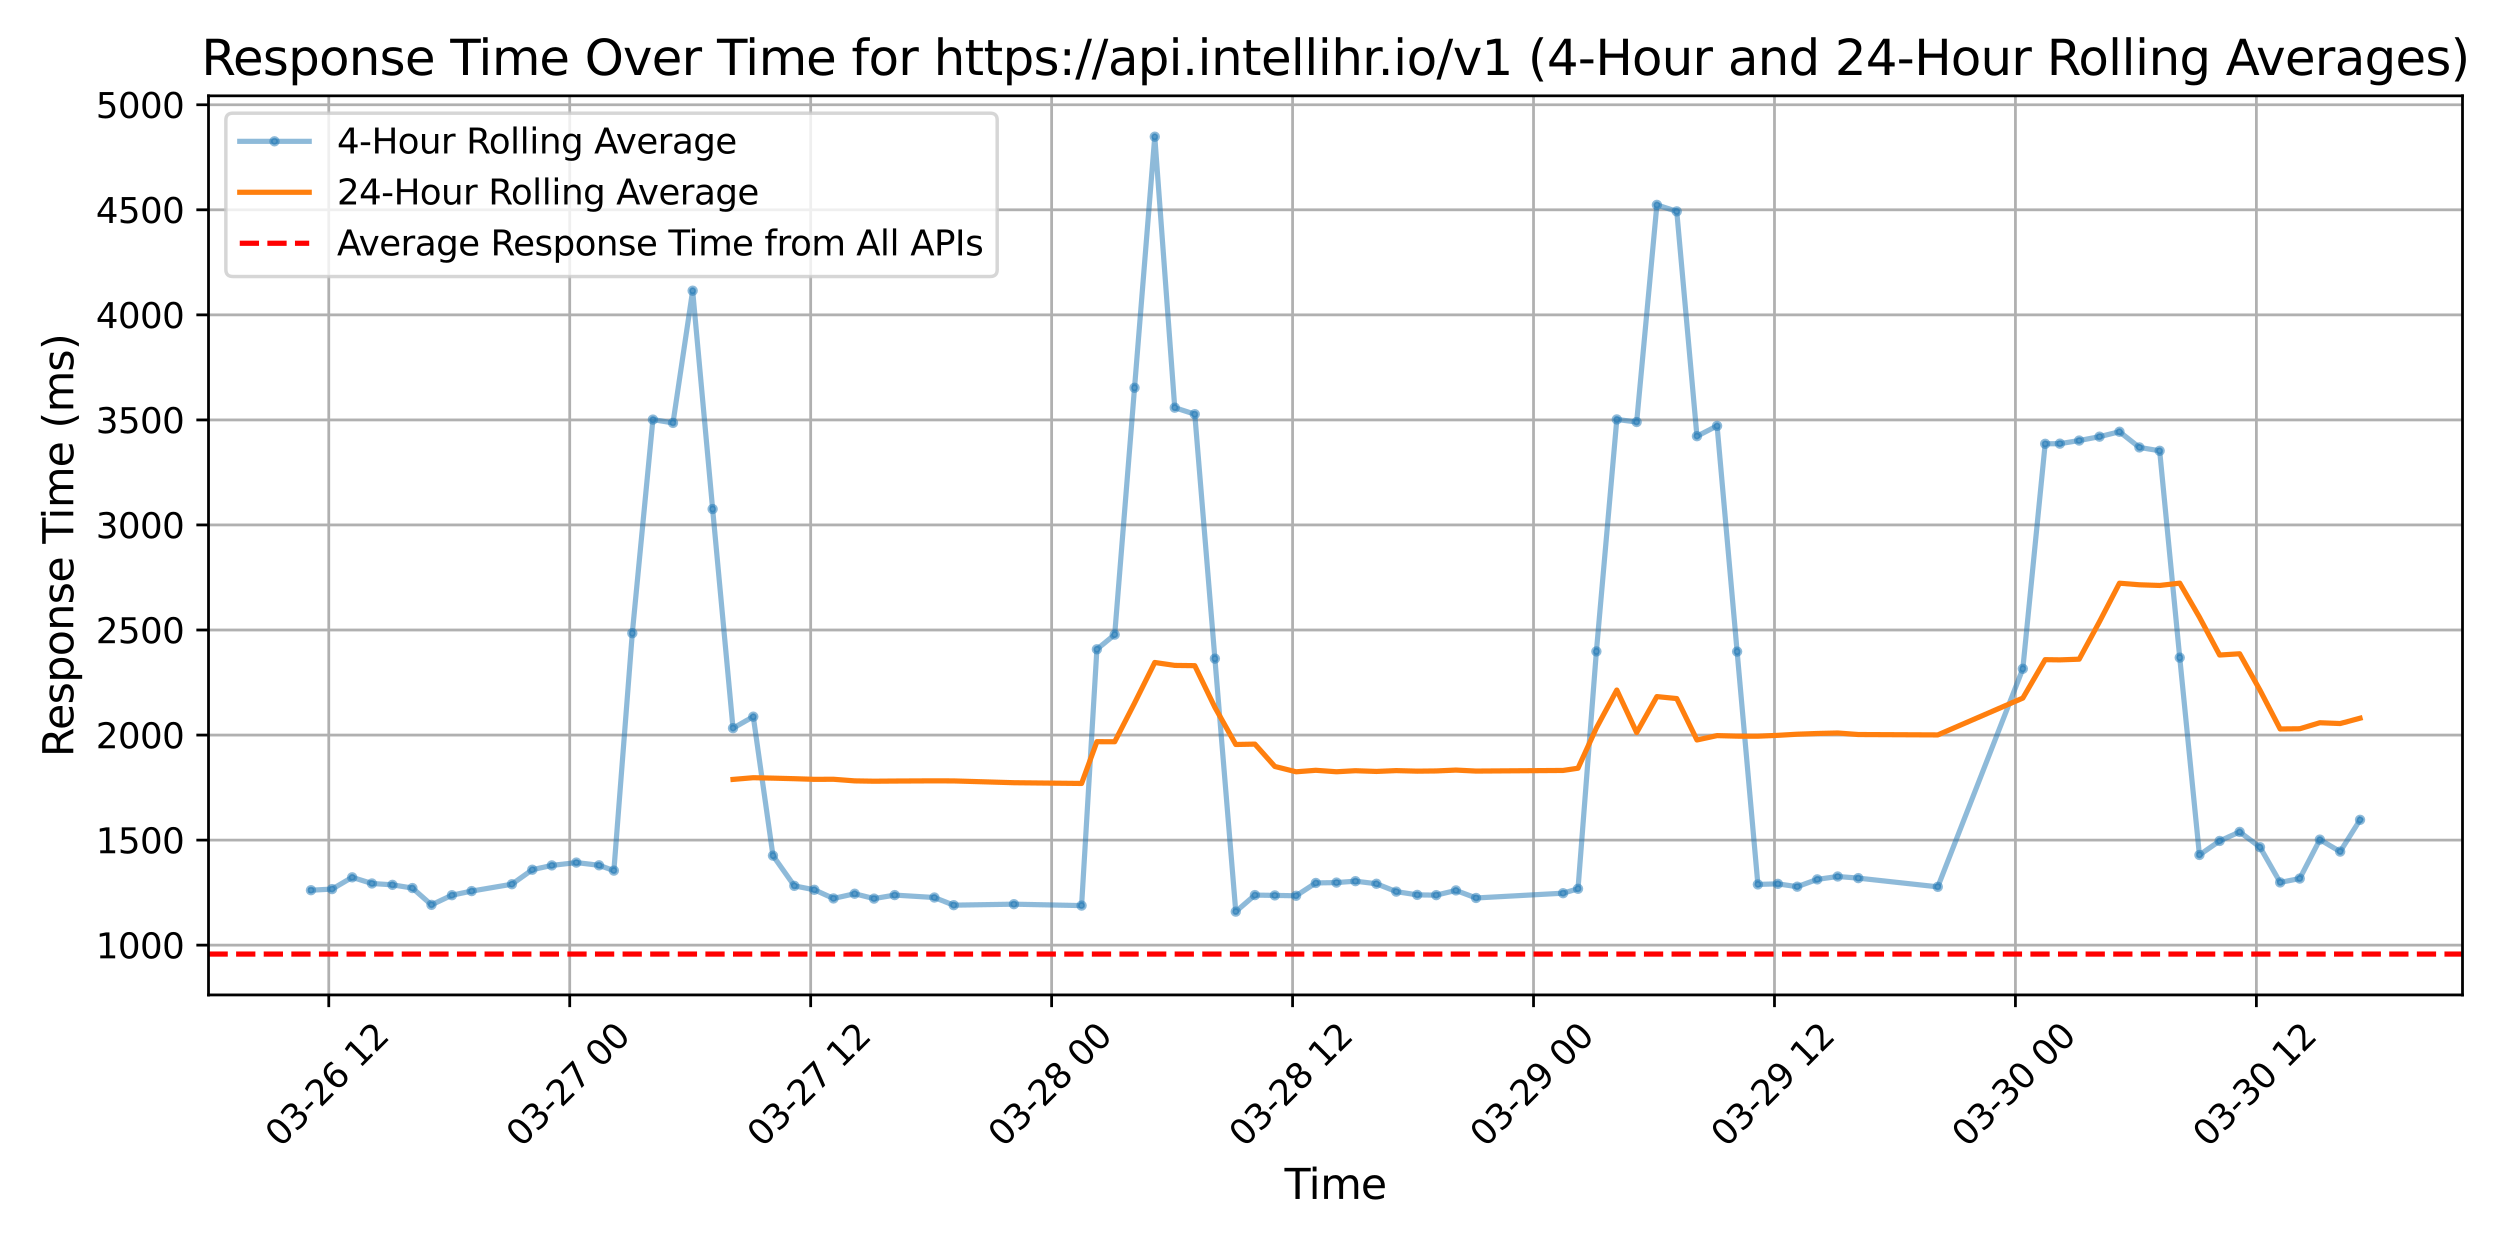 <?xml version="1.0" encoding="utf-8" standalone="no"?>
<!DOCTYPE svg PUBLIC "-//W3C//DTD SVG 1.1//EN"
  "http://www.w3.org/Graphics/SVG/1.1/DTD/svg11.dtd">
<svg xmlns:xlink="http://www.w3.org/1999/xlink" width="720pt" height="360pt" viewBox="0 0 720 360" xmlns="http://www.w3.org/2000/svg" version="1.1">
 <defs>
  <style type="text/css">*{stroke-linejoin: round; stroke-linecap: butt}</style>
 </defs>
 <g id="figure_1">
  <g id="patch_1">
   <path d="M 0 360 
L 720 360 
L 720 0 
L 0 0 
z
" style="fill: #ffffff"/>
  </g>
  <g id="axes_1">
   <g id="patch_2">
    <path d="M 60.05 286.547 
L 709.2 286.547 
L 709.2 27.6 
L 60.05 27.6 
z
" style="fill: #ffffff"/>
   </g>
   <g id="matplotlib.axis_1">
    <g id="xtick_1">
     <g id="line2d_1">
      <path d="M 94.684 286.547 
L 94.684 27.6 
" clip-path="url(#pac3e54ddac)" style="fill: none; stroke: #b0b0b0; stroke-width: 0.8; stroke-linecap: square"/>
     </g>
     <g id="line2d_2">
      <defs>
       <path id="m5c7be2e217" d="M 0 0 
L 0 3.5 
" style="stroke: #000000; stroke-width: 0.8"/>
      </defs>
      <g>
       <use xlink:href="#m5c7be2e217" x="94.684" y="286.547" style="stroke: #000000; stroke-width: 0.8"/>
      </g>
     </g>
     <g id="text_1">
      <!-- 03-26 12 -->
      <g transform="translate(80.739 330.712) rotate(-45) scale(0.1 -0.1)">
       <defs>
        <path id="DejaVuSans-30" d="M 2034 4250 
Q 1547 4250 1301 3770 
Q 1056 3291 1056 2328 
Q 1056 1369 1301 889 
Q 1547 409 2034 409 
Q 2525 409 2770 889 
Q 3016 1369 3016 2328 
Q 3016 3291 2770 3770 
Q 2525 4250 2034 4250 
z
M 2034 4750 
Q 2819 4750 3233 4129 
Q 3647 3509 3647 2328 
Q 3647 1150 3233 529 
Q 2819 -91 2034 -91 
Q 1250 -91 836 529 
Q 422 1150 422 2328 
Q 422 3509 836 4129 
Q 1250 4750 2034 4750 
z
" transform="scale(0.016)"/>
        <path id="DejaVuSans-33" d="M 2597 2516 
Q 3050 2419 3304 2112 
Q 3559 1806 3559 1356 
Q 3559 666 3084 287 
Q 2609 -91 1734 -91 
Q 1441 -91 1130 -33 
Q 819 25 488 141 
L 488 750 
Q 750 597 1062 519 
Q 1375 441 1716 441 
Q 2309 441 2620 675 
Q 2931 909 2931 1356 
Q 2931 1769 2642 2001 
Q 2353 2234 1838 2234 
L 1294 2234 
L 1294 2753 
L 1863 2753 
Q 2328 2753 2575 2939 
Q 2822 3125 2822 3475 
Q 2822 3834 2567 4026 
Q 2313 4219 1838 4219 
Q 1578 4219 1281 4162 
Q 984 4106 628 3988 
L 628 4550 
Q 988 4650 1302 4700 
Q 1616 4750 1894 4750 
Q 2613 4750 3031 4423 
Q 3450 4097 3450 3541 
Q 3450 3153 3228 2886 
Q 3006 2619 2597 2516 
z
" transform="scale(0.016)"/>
        <path id="DejaVuSans-2d" d="M 313 2009 
L 1997 2009 
L 1997 1497 
L 313 1497 
L 313 2009 
z
" transform="scale(0.016)"/>
        <path id="DejaVuSans-32" d="M 1228 531 
L 3431 531 
L 3431 0 
L 469 0 
L 469 531 
Q 828 903 1448 1529 
Q 2069 2156 2228 2338 
Q 2531 2678 2651 2914 
Q 2772 3150 2772 3378 
Q 2772 3750 2511 3984 
Q 2250 4219 1831 4219 
Q 1534 4219 1204 4116 
Q 875 4013 500 3803 
L 500 4441 
Q 881 4594 1212 4672 
Q 1544 4750 1819 4750 
Q 2544 4750 2975 4387 
Q 3406 4025 3406 3419 
Q 3406 3131 3298 2873 
Q 3191 2616 2906 2266 
Q 2828 2175 2409 1742 
Q 1991 1309 1228 531 
z
" transform="scale(0.016)"/>
        <path id="DejaVuSans-36" d="M 2113 2584 
Q 1688 2584 1439 2293 
Q 1191 2003 1191 1497 
Q 1191 994 1439 701 
Q 1688 409 2113 409 
Q 2538 409 2786 701 
Q 3034 994 3034 1497 
Q 3034 2003 2786 2293 
Q 2538 2584 2113 2584 
z
M 3366 4563 
L 3366 3988 
Q 3128 4100 2886 4159 
Q 2644 4219 2406 4219 
Q 1781 4219 1451 3797 
Q 1122 3375 1075 2522 
Q 1259 2794 1537 2939 
Q 1816 3084 2150 3084 
Q 2853 3084 3261 2657 
Q 3669 2231 3669 1497 
Q 3669 778 3244 343 
Q 2819 -91 2113 -91 
Q 1303 -91 875 529 
Q 447 1150 447 2328 
Q 447 3434 972 4092 
Q 1497 4750 2381 4750 
Q 2619 4750 2861 4703 
Q 3103 4656 3366 4563 
z
" transform="scale(0.016)"/>
        <path id="DejaVuSans-20" transform="scale(0.016)"/>
        <path id="DejaVuSans-31" d="M 794 531 
L 1825 531 
L 1825 4091 
L 703 3866 
L 703 4441 
L 1819 4666 
L 2450 4666 
L 2450 531 
L 3481 531 
L 3481 0 
L 794 0 
L 794 531 
z
" transform="scale(0.016)"/>
       </defs>
       <use xlink:href="#DejaVuSans-30"/>
       <use xlink:href="#DejaVuSans-33" x="63.623"/>
       <use xlink:href="#DejaVuSans-2d" x="127.246"/>
       <use xlink:href="#DejaVuSans-32" x="163.33"/>
       <use xlink:href="#DejaVuSans-36" x="226.953"/>
       <use xlink:href="#DejaVuSans-20" x="290.576"/>
       <use xlink:href="#DejaVuSans-31" x="322.363"/>
       <use xlink:href="#DejaVuSans-32" x="385.986"/>
      </g>
     </g>
    </g>
    <g id="xtick_2">
     <g id="line2d_3">
      <path d="M 164.078 286.547 
L 164.078 27.6 
" clip-path="url(#pac3e54ddac)" style="fill: none; stroke: #b0b0b0; stroke-width: 0.8; stroke-linecap: square"/>
     </g>
     <g id="line2d_4">
      <g>
       <use xlink:href="#m5c7be2e217" x="164.078" y="286.547" style="stroke: #000000; stroke-width: 0.8"/>
      </g>
     </g>
     <g id="text_2">
      <!-- 03-27 00 -->
      <g transform="translate(150.133 330.712) rotate(-45) scale(0.1 -0.1)">
       <defs>
        <path id="DejaVuSans-37" d="M 525 4666 
L 3525 4666 
L 3525 4397 
L 1831 0 
L 1172 0 
L 2766 4134 
L 525 4134 
L 525 4666 
z
" transform="scale(0.016)"/>
       </defs>
       <use xlink:href="#DejaVuSans-30"/>
       <use xlink:href="#DejaVuSans-33" x="63.623"/>
       <use xlink:href="#DejaVuSans-2d" x="127.246"/>
       <use xlink:href="#DejaVuSans-32" x="163.33"/>
       <use xlink:href="#DejaVuSans-37" x="226.953"/>
       <use xlink:href="#DejaVuSans-20" x="290.576"/>
       <use xlink:href="#DejaVuSans-30" x="322.363"/>
       <use xlink:href="#DejaVuSans-30" x="385.986"/>
      </g>
     </g>
    </g>
    <g id="xtick_3">
     <g id="line2d_5">
      <path d="M 233.473 286.547 
L 233.473 27.6 
" clip-path="url(#pac3e54ddac)" style="fill: none; stroke: #b0b0b0; stroke-width: 0.8; stroke-linecap: square"/>
     </g>
     <g id="line2d_6">
      <g>
       <use xlink:href="#m5c7be2e217" x="233.473" y="286.547" style="stroke: #000000; stroke-width: 0.8"/>
      </g>
     </g>
     <g id="text_3">
      <!-- 03-27 12 -->
      <g transform="translate(219.528 330.712) rotate(-45) scale(0.1 -0.1)">
       <use xlink:href="#DejaVuSans-30"/>
       <use xlink:href="#DejaVuSans-33" x="63.623"/>
       <use xlink:href="#DejaVuSans-2d" x="127.246"/>
       <use xlink:href="#DejaVuSans-32" x="163.33"/>
       <use xlink:href="#DejaVuSans-37" x="226.953"/>
       <use xlink:href="#DejaVuSans-20" x="290.576"/>
       <use xlink:href="#DejaVuSans-31" x="322.363"/>
       <use xlink:href="#DejaVuSans-32" x="385.986"/>
      </g>
     </g>
    </g>
    <g id="xtick_4">
     <g id="line2d_7">
      <path d="M 302.867 286.547 
L 302.867 27.6 
" clip-path="url(#pac3e54ddac)" style="fill: none; stroke: #b0b0b0; stroke-width: 0.8; stroke-linecap: square"/>
     </g>
     <g id="line2d_8">
      <g>
       <use xlink:href="#m5c7be2e217" x="302.867" y="286.547" style="stroke: #000000; stroke-width: 0.8"/>
      </g>
     </g>
     <g id="text_4">
      <!-- 03-28 00 -->
      <g transform="translate(288.922 330.712) rotate(-45) scale(0.1 -0.1)">
       <defs>
        <path id="DejaVuSans-38" d="M 2034 2216 
Q 1584 2216 1326 1975 
Q 1069 1734 1069 1313 
Q 1069 891 1326 650 
Q 1584 409 2034 409 
Q 2484 409 2743 651 
Q 3003 894 3003 1313 
Q 3003 1734 2745 1975 
Q 2488 2216 2034 2216 
z
M 1403 2484 
Q 997 2584 770 2862 
Q 544 3141 544 3541 
Q 544 4100 942 4425 
Q 1341 4750 2034 4750 
Q 2731 4750 3128 4425 
Q 3525 4100 3525 3541 
Q 3525 3141 3298 2862 
Q 3072 2584 2669 2484 
Q 3125 2378 3379 2068 
Q 3634 1759 3634 1313 
Q 3634 634 3220 271 
Q 2806 -91 2034 -91 
Q 1263 -91 848 271 
Q 434 634 434 1313 
Q 434 1759 690 2068 
Q 947 2378 1403 2484 
z
M 1172 3481 
Q 1172 3119 1398 2916 
Q 1625 2713 2034 2713 
Q 2441 2713 2670 2916 
Q 2900 3119 2900 3481 
Q 2900 3844 2670 4047 
Q 2441 4250 2034 4250 
Q 1625 4250 1398 4047 
Q 1172 3844 1172 3481 
z
" transform="scale(0.016)"/>
       </defs>
       <use xlink:href="#DejaVuSans-30"/>
       <use xlink:href="#DejaVuSans-33" x="63.623"/>
       <use xlink:href="#DejaVuSans-2d" x="127.246"/>
       <use xlink:href="#DejaVuSans-32" x="163.33"/>
       <use xlink:href="#DejaVuSans-38" x="226.953"/>
       <use xlink:href="#DejaVuSans-20" x="290.576"/>
       <use xlink:href="#DejaVuSans-30" x="322.363"/>
       <use xlink:href="#DejaVuSans-30" x="385.986"/>
      </g>
     </g>
    </g>
    <g id="xtick_5">
     <g id="line2d_9">
      <path d="M 372.261 286.547 
L 372.261 27.6 
" clip-path="url(#pac3e54ddac)" style="fill: none; stroke: #b0b0b0; stroke-width: 0.8; stroke-linecap: square"/>
     </g>
     <g id="line2d_10">
      <g>
       <use xlink:href="#m5c7be2e217" x="372.261" y="286.547" style="stroke: #000000; stroke-width: 0.8"/>
      </g>
     </g>
     <g id="text_5">
      <!-- 03-28 12 -->
      <g transform="translate(358.316 330.712) rotate(-45) scale(0.1 -0.1)">
       <use xlink:href="#DejaVuSans-30"/>
       <use xlink:href="#DejaVuSans-33" x="63.623"/>
       <use xlink:href="#DejaVuSans-2d" x="127.246"/>
       <use xlink:href="#DejaVuSans-32" x="163.33"/>
       <use xlink:href="#DejaVuSans-38" x="226.953"/>
       <use xlink:href="#DejaVuSans-20" x="290.576"/>
       <use xlink:href="#DejaVuSans-31" x="322.363"/>
       <use xlink:href="#DejaVuSans-32" x="385.986"/>
      </g>
     </g>
    </g>
    <g id="xtick_6">
     <g id="line2d_11">
      <path d="M 441.656 286.547 
L 441.656 27.6 
" clip-path="url(#pac3e54ddac)" style="fill: none; stroke: #b0b0b0; stroke-width: 0.8; stroke-linecap: square"/>
     </g>
     <g id="line2d_12">
      <g>
       <use xlink:href="#m5c7be2e217" x="441.656" y="286.547" style="stroke: #000000; stroke-width: 0.8"/>
      </g>
     </g>
     <g id="text_6">
      <!-- 03-29 00 -->
      <g transform="translate(427.711 330.712) rotate(-45) scale(0.1 -0.1)">
       <defs>
        <path id="DejaVuSans-39" d="M 703 97 
L 703 672 
Q 941 559 1184 500 
Q 1428 441 1663 441 
Q 2288 441 2617 861 
Q 2947 1281 2994 2138 
Q 2813 1869 2534 1725 
Q 2256 1581 1919 1581 
Q 1219 1581 811 2004 
Q 403 2428 403 3163 
Q 403 3881 828 4315 
Q 1253 4750 1959 4750 
Q 2769 4750 3195 4129 
Q 3622 3509 3622 2328 
Q 3622 1225 3098 567 
Q 2575 -91 1691 -91 
Q 1453 -91 1209 -44 
Q 966 3 703 97 
z
M 1959 2075 
Q 2384 2075 2632 2365 
Q 2881 2656 2881 3163 
Q 2881 3666 2632 3958 
Q 2384 4250 1959 4250 
Q 1534 4250 1286 3958 
Q 1038 3666 1038 3163 
Q 1038 2656 1286 2365 
Q 1534 2075 1959 2075 
z
" transform="scale(0.016)"/>
       </defs>
       <use xlink:href="#DejaVuSans-30"/>
       <use xlink:href="#DejaVuSans-33" x="63.623"/>
       <use xlink:href="#DejaVuSans-2d" x="127.246"/>
       <use xlink:href="#DejaVuSans-32" x="163.33"/>
       <use xlink:href="#DejaVuSans-39" x="226.953"/>
       <use xlink:href="#DejaVuSans-20" x="290.576"/>
       <use xlink:href="#DejaVuSans-30" x="322.363"/>
       <use xlink:href="#DejaVuSans-30" x="385.986"/>
      </g>
     </g>
    </g>
    <g id="xtick_7">
     <g id="line2d_13">
      <path d="M 511.05 286.547 
L 511.05 27.6 
" clip-path="url(#pac3e54ddac)" style="fill: none; stroke: #b0b0b0; stroke-width: 0.8; stroke-linecap: square"/>
     </g>
     <g id="line2d_14">
      <g>
       <use xlink:href="#m5c7be2e217" x="511.05" y="286.547" style="stroke: #000000; stroke-width: 0.8"/>
      </g>
     </g>
     <g id="text_7">
      <!-- 03-29 12 -->
      <g transform="translate(497.105 330.712) rotate(-45) scale(0.1 -0.1)">
       <use xlink:href="#DejaVuSans-30"/>
       <use xlink:href="#DejaVuSans-33" x="63.623"/>
       <use xlink:href="#DejaVuSans-2d" x="127.246"/>
       <use xlink:href="#DejaVuSans-32" x="163.33"/>
       <use xlink:href="#DejaVuSans-39" x="226.953"/>
       <use xlink:href="#DejaVuSans-20" x="290.576"/>
       <use xlink:href="#DejaVuSans-31" x="322.363"/>
       <use xlink:href="#DejaVuSans-32" x="385.986"/>
      </g>
     </g>
    </g>
    <g id="xtick_8">
     <g id="line2d_15">
      <path d="M 580.444 286.547 
L 580.444 27.6 
" clip-path="url(#pac3e54ddac)" style="fill: none; stroke: #b0b0b0; stroke-width: 0.8; stroke-linecap: square"/>
     </g>
     <g id="line2d_16">
      <g>
       <use xlink:href="#m5c7be2e217" x="580.444" y="286.547" style="stroke: #000000; stroke-width: 0.8"/>
      </g>
     </g>
     <g id="text_8">
      <!-- 03-30 00 -->
      <g transform="translate(566.499 330.712) rotate(-45) scale(0.1 -0.1)">
       <use xlink:href="#DejaVuSans-30"/>
       <use xlink:href="#DejaVuSans-33" x="63.623"/>
       <use xlink:href="#DejaVuSans-2d" x="127.246"/>
       <use xlink:href="#DejaVuSans-33" x="163.33"/>
       <use xlink:href="#DejaVuSans-30" x="226.953"/>
       <use xlink:href="#DejaVuSans-20" x="290.576"/>
       <use xlink:href="#DejaVuSans-30" x="322.363"/>
       <use xlink:href="#DejaVuSans-30" x="385.986"/>
      </g>
     </g>
    </g>
    <g id="xtick_9">
     <g id="line2d_17">
      <path d="M 649.839 286.547 
L 649.839 27.6 
" clip-path="url(#pac3e54ddac)" style="fill: none; stroke: #b0b0b0; stroke-width: 0.8; stroke-linecap: square"/>
     </g>
     <g id="line2d_18">
      <g>
       <use xlink:href="#m5c7be2e217" x="649.839" y="286.547" style="stroke: #000000; stroke-width: 0.8"/>
      </g>
     </g>
     <g id="text_9">
      <!-- 03-30 12 -->
      <g transform="translate(635.894 330.712) rotate(-45) scale(0.1 -0.1)">
       <use xlink:href="#DejaVuSans-30"/>
       <use xlink:href="#DejaVuSans-33" x="63.623"/>
       <use xlink:href="#DejaVuSans-2d" x="127.246"/>
       <use xlink:href="#DejaVuSans-33" x="163.33"/>
       <use xlink:href="#DejaVuSans-30" x="226.953"/>
       <use xlink:href="#DejaVuSans-20" x="290.576"/>
       <use xlink:href="#DejaVuSans-31" x="322.363"/>
       <use xlink:href="#DejaVuSans-32" x="385.986"/>
      </g>
     </g>
    </g>
    <g id="text_10">
     <!-- Time -->
     <g transform="translate(369.945 345.301) scale(0.12 -0.12)">
      <defs>
       <path id="DejaVuSans-54" d="M -19 4666 
L 3928 4666 
L 3928 4134 
L 2272 4134 
L 2272 0 
L 1638 0 
L 1638 4134 
L -19 4134 
L -19 4666 
z
" transform="scale(0.016)"/>
       <path id="DejaVuSans-69" d="M 603 3500 
L 1178 3500 
L 1178 0 
L 603 0 
L 603 3500 
z
M 603 4863 
L 1178 4863 
L 1178 4134 
L 603 4134 
L 603 4863 
z
" transform="scale(0.016)"/>
       <path id="DejaVuSans-6d" d="M 3328 2828 
Q 3544 3216 3844 3400 
Q 4144 3584 4550 3584 
Q 5097 3584 5394 3201 
Q 5691 2819 5691 2113 
L 5691 0 
L 5113 0 
L 5113 2094 
Q 5113 2597 4934 2840 
Q 4756 3084 4391 3084 
Q 3944 3084 3684 2787 
Q 3425 2491 3425 1978 
L 3425 0 
L 2847 0 
L 2847 2094 
Q 2847 2600 2669 2842 
Q 2491 3084 2119 3084 
Q 1678 3084 1418 2786 
Q 1159 2488 1159 1978 
L 1159 0 
L 581 0 
L 581 3500 
L 1159 3500 
L 1159 2956 
Q 1356 3278 1631 3431 
Q 1906 3584 2284 3584 
Q 2666 3584 2933 3390 
Q 3200 3197 3328 2828 
z
" transform="scale(0.016)"/>
       <path id="DejaVuSans-65" d="M 3597 1894 
L 3597 1613 
L 953 1613 
Q 991 1019 1311 708 
Q 1631 397 2203 397 
Q 2534 397 2845 478 
Q 3156 559 3463 722 
L 3463 178 
Q 3153 47 2828 -22 
Q 2503 -91 2169 -91 
Q 1331 -91 842 396 
Q 353 884 353 1716 
Q 353 2575 817 3079 
Q 1281 3584 2069 3584 
Q 2775 3584 3186 3129 
Q 3597 2675 3597 1894 
z
M 3022 2063 
Q 3016 2534 2758 2815 
Q 2500 3097 2075 3097 
Q 1594 3097 1305 2825 
Q 1016 2553 972 2059 
L 3022 2063 
z
" transform="scale(0.016)"/>
      </defs>
      <use xlink:href="#DejaVuSans-54"/>
      <use xlink:href="#DejaVuSans-69" x="57.959"/>
      <use xlink:href="#DejaVuSans-6d" x="85.742"/>
      <use xlink:href="#DejaVuSans-65" x="183.154"/>
     </g>
    </g>
   </g>
   <g id="matplotlib.axis_2">
    <g id="ytick_1">
     <g id="line2d_19">
      <path d="M 60.05 272.201 
L 709.2 272.201 
" clip-path="url(#pac3e54ddac)" style="fill: none; stroke: #b0b0b0; stroke-width: 0.8; stroke-linecap: square"/>
     </g>
     <g id="line2d_20">
      <defs>
       <path id="mff888eb02b" d="M 0 0 
L -3.5 0 
" style="stroke: #000000; stroke-width: 0.8"/>
      </defs>
      <g>
       <use xlink:href="#mff888eb02b" x="60.05" y="272.201" style="stroke: #000000; stroke-width: 0.8"/>
      </g>
     </g>
     <g id="text_11">
      <!-- 1000 -->
      <g transform="translate(27.6 276) scale(0.1 -0.1)">
       <use xlink:href="#DejaVuSans-31"/>
       <use xlink:href="#DejaVuSans-30" x="63.623"/>
       <use xlink:href="#DejaVuSans-30" x="127.246"/>
       <use xlink:href="#DejaVuSans-30" x="190.869"/>
      </g>
     </g>
    </g>
    <g id="ytick_2">
     <g id="line2d_21">
      <path d="M 60.05 241.947 
L 709.2 241.947 
" clip-path="url(#pac3e54ddac)" style="fill: none; stroke: #b0b0b0; stroke-width: 0.8; stroke-linecap: square"/>
     </g>
     <g id="line2d_22">
      <g>
       <use xlink:href="#mff888eb02b" x="60.05" y="241.947" style="stroke: #000000; stroke-width: 0.8"/>
      </g>
     </g>
     <g id="text_12">
      <!-- 1500 -->
      <g transform="translate(27.6 245.746) scale(0.1 -0.1)">
       <defs>
        <path id="DejaVuSans-35" d="M 691 4666 
L 3169 4666 
L 3169 4134 
L 1269 4134 
L 1269 2991 
Q 1406 3038 1543 3061 
Q 1681 3084 1819 3084 
Q 2600 3084 3056 2656 
Q 3513 2228 3513 1497 
Q 3513 744 3044 326 
Q 2575 -91 1722 -91 
Q 1428 -91 1123 -41 
Q 819 9 494 109 
L 494 744 
Q 775 591 1075 516 
Q 1375 441 1709 441 
Q 2250 441 2565 725 
Q 2881 1009 2881 1497 
Q 2881 1984 2565 2268 
Q 2250 2553 1709 2553 
Q 1456 2553 1204 2497 
Q 953 2441 691 2322 
L 691 4666 
z
" transform="scale(0.016)"/>
       </defs>
       <use xlink:href="#DejaVuSans-31"/>
       <use xlink:href="#DejaVuSans-35" x="63.623"/>
       <use xlink:href="#DejaVuSans-30" x="127.246"/>
       <use xlink:href="#DejaVuSans-30" x="190.869"/>
      </g>
     </g>
    </g>
    <g id="ytick_3">
     <g id="line2d_23">
      <path d="M 60.05 211.694 
L 709.2 211.694 
" clip-path="url(#pac3e54ddac)" style="fill: none; stroke: #b0b0b0; stroke-width: 0.8; stroke-linecap: square"/>
     </g>
     <g id="line2d_24">
      <g>
       <use xlink:href="#mff888eb02b" x="60.05" y="211.694" style="stroke: #000000; stroke-width: 0.8"/>
      </g>
     </g>
     <g id="text_13">
      <!-- 2000 -->
      <g transform="translate(27.6 215.493) scale(0.1 -0.1)">
       <use xlink:href="#DejaVuSans-32"/>
       <use xlink:href="#DejaVuSans-30" x="63.623"/>
       <use xlink:href="#DejaVuSans-30" x="127.246"/>
       <use xlink:href="#DejaVuSans-30" x="190.869"/>
      </g>
     </g>
    </g>
    <g id="ytick_4">
     <g id="line2d_25">
      <path d="M 60.05 181.44 
L 709.2 181.44 
" clip-path="url(#pac3e54ddac)" style="fill: none; stroke: #b0b0b0; stroke-width: 0.8; stroke-linecap: square"/>
     </g>
     <g id="line2d_26">
      <g>
       <use xlink:href="#mff888eb02b" x="60.05" y="181.44" style="stroke: #000000; stroke-width: 0.8"/>
      </g>
     </g>
     <g id="text_14">
      <!-- 2500 -->
      <g transform="translate(27.6 185.24) scale(0.1 -0.1)">
       <use xlink:href="#DejaVuSans-32"/>
       <use xlink:href="#DejaVuSans-35" x="63.623"/>
       <use xlink:href="#DejaVuSans-30" x="127.246"/>
       <use xlink:href="#DejaVuSans-30" x="190.869"/>
      </g>
     </g>
    </g>
    <g id="ytick_5">
     <g id="line2d_27">
      <path d="M 60.05 151.187 
L 709.2 151.187 
" clip-path="url(#pac3e54ddac)" style="fill: none; stroke: #b0b0b0; stroke-width: 0.8; stroke-linecap: square"/>
     </g>
     <g id="line2d_28">
      <g>
       <use xlink:href="#mff888eb02b" x="60.05" y="151.187" style="stroke: #000000; stroke-width: 0.8"/>
      </g>
     </g>
     <g id="text_15">
      <!-- 3000 -->
      <g transform="translate(27.6 154.986) scale(0.1 -0.1)">
       <use xlink:href="#DejaVuSans-33"/>
       <use xlink:href="#DejaVuSans-30" x="63.623"/>
       <use xlink:href="#DejaVuSans-30" x="127.246"/>
       <use xlink:href="#DejaVuSans-30" x="190.869"/>
      </g>
     </g>
    </g>
    <g id="ytick_6">
     <g id="line2d_29">
      <path d="M 60.05 120.934 
L 709.2 120.934 
" clip-path="url(#pac3e54ddac)" style="fill: none; stroke: #b0b0b0; stroke-width: 0.8; stroke-linecap: square"/>
     </g>
     <g id="line2d_30">
      <g>
       <use xlink:href="#mff888eb02b" x="60.05" y="120.934" style="stroke: #000000; stroke-width: 0.8"/>
      </g>
     </g>
     <g id="text_16">
      <!-- 3500 -->
      <g transform="translate(27.6 124.733) scale(0.1 -0.1)">
       <use xlink:href="#DejaVuSans-33"/>
       <use xlink:href="#DejaVuSans-35" x="63.623"/>
       <use xlink:href="#DejaVuSans-30" x="127.246"/>
       <use xlink:href="#DejaVuSans-30" x="190.869"/>
      </g>
     </g>
    </g>
    <g id="ytick_7">
     <g id="line2d_31">
      <path d="M 60.05 90.68 
L 709.2 90.68 
" clip-path="url(#pac3e54ddac)" style="fill: none; stroke: #b0b0b0; stroke-width: 0.8; stroke-linecap: square"/>
     </g>
     <g id="line2d_32">
      <g>
       <use xlink:href="#mff888eb02b" x="60.05" y="90.68" style="stroke: #000000; stroke-width: 0.8"/>
      </g>
     </g>
     <g id="text_17">
      <!-- 4000 -->
      <g transform="translate(27.6 94.479) scale(0.1 -0.1)">
       <defs>
        <path id="DejaVuSans-34" d="M 2419 4116 
L 825 1625 
L 2419 1625 
L 2419 4116 
z
M 2253 4666 
L 3047 4666 
L 3047 1625 
L 3713 1625 
L 3713 1100 
L 3047 1100 
L 3047 0 
L 2419 0 
L 2419 1100 
L 313 1100 
L 313 1709 
L 2253 4666 
z
" transform="scale(0.016)"/>
       </defs>
       <use xlink:href="#DejaVuSans-34"/>
       <use xlink:href="#DejaVuSans-30" x="63.623"/>
       <use xlink:href="#DejaVuSans-30" x="127.246"/>
       <use xlink:href="#DejaVuSans-30" x="190.869"/>
      </g>
     </g>
    </g>
    <g id="ytick_8">
     <g id="line2d_33">
      <path d="M 60.05 60.427 
L 709.2 60.427 
" clip-path="url(#pac3e54ddac)" style="fill: none; stroke: #b0b0b0; stroke-width: 0.8; stroke-linecap: square"/>
     </g>
     <g id="line2d_34">
      <g>
       <use xlink:href="#mff888eb02b" x="60.05" y="60.427" style="stroke: #000000; stroke-width: 0.8"/>
      </g>
     </g>
     <g id="text_18">
      <!-- 4500 -->
      <g transform="translate(27.6 64.226) scale(0.1 -0.1)">
       <use xlink:href="#DejaVuSans-34"/>
       <use xlink:href="#DejaVuSans-35" x="63.623"/>
       <use xlink:href="#DejaVuSans-30" x="127.246"/>
       <use xlink:href="#DejaVuSans-30" x="190.869"/>
      </g>
     </g>
    </g>
    <g id="ytick_9">
     <g id="line2d_35">
      <path d="M 60.05 30.173 
L 709.2 30.173 
" clip-path="url(#pac3e54ddac)" style="fill: none; stroke: #b0b0b0; stroke-width: 0.8; stroke-linecap: square"/>
     </g>
     <g id="line2d_36">
      <g>
       <use xlink:href="#mff888eb02b" x="60.05" y="30.173" style="stroke: #000000; stroke-width: 0.8"/>
      </g>
     </g>
     <g id="text_19">
      <!-- 5000 -->
      <g transform="translate(27.6 33.973) scale(0.1 -0.1)">
       <use xlink:href="#DejaVuSans-35"/>
       <use xlink:href="#DejaVuSans-30" x="63.623"/>
       <use xlink:href="#DejaVuSans-30" x="127.246"/>
       <use xlink:href="#DejaVuSans-30" x="190.869"/>
      </g>
     </g>
    </g>
    <g id="text_20">
     <!-- Response Time (ms) -->
     <g transform="translate(21.104 218.036) rotate(-90) scale(0.12 -0.12)">
      <defs>
       <path id="DejaVuSans-52" d="M 2841 2188 
Q 3044 2119 3236 1894 
Q 3428 1669 3622 1275 
L 4263 0 
L 3584 0 
L 2988 1197 
Q 2756 1666 2539 1819 
Q 2322 1972 1947 1972 
L 1259 1972 
L 1259 0 
L 628 0 
L 628 4666 
L 2053 4666 
Q 2853 4666 3247 4331 
Q 3641 3997 3641 3322 
Q 3641 2881 3436 2590 
Q 3231 2300 2841 2188 
z
M 1259 4147 
L 1259 2491 
L 2053 2491 
Q 2509 2491 2742 2702 
Q 2975 2913 2975 3322 
Q 2975 3731 2742 3939 
Q 2509 4147 2053 4147 
L 1259 4147 
z
" transform="scale(0.016)"/>
       <path id="DejaVuSans-73" d="M 2834 3397 
L 2834 2853 
Q 2591 2978 2328 3040 
Q 2066 3103 1784 3103 
Q 1356 3103 1142 2972 
Q 928 2841 928 2578 
Q 928 2378 1081 2264 
Q 1234 2150 1697 2047 
L 1894 2003 
Q 2506 1872 2764 1633 
Q 3022 1394 3022 966 
Q 3022 478 2636 193 
Q 2250 -91 1575 -91 
Q 1294 -91 989 -36 
Q 684 19 347 128 
L 347 722 
Q 666 556 975 473 
Q 1284 391 1588 391 
Q 1994 391 2212 530 
Q 2431 669 2431 922 
Q 2431 1156 2273 1281 
Q 2116 1406 1581 1522 
L 1381 1569 
Q 847 1681 609 1914 
Q 372 2147 372 2553 
Q 372 3047 722 3315 
Q 1072 3584 1716 3584 
Q 2034 3584 2315 3537 
Q 2597 3491 2834 3397 
z
" transform="scale(0.016)"/>
       <path id="DejaVuSans-70" d="M 1159 525 
L 1159 -1331 
L 581 -1331 
L 581 3500 
L 1159 3500 
L 1159 2969 
Q 1341 3281 1617 3432 
Q 1894 3584 2278 3584 
Q 2916 3584 3314 3078 
Q 3713 2572 3713 1747 
Q 3713 922 3314 415 
Q 2916 -91 2278 -91 
Q 1894 -91 1617 61 
Q 1341 213 1159 525 
z
M 3116 1747 
Q 3116 2381 2855 2742 
Q 2594 3103 2138 3103 
Q 1681 3103 1420 2742 
Q 1159 2381 1159 1747 
Q 1159 1113 1420 752 
Q 1681 391 2138 391 
Q 2594 391 2855 752 
Q 3116 1113 3116 1747 
z
" transform="scale(0.016)"/>
       <path id="DejaVuSans-6f" d="M 1959 3097 
Q 1497 3097 1228 2736 
Q 959 2375 959 1747 
Q 959 1119 1226 758 
Q 1494 397 1959 397 
Q 2419 397 2687 759 
Q 2956 1122 2956 1747 
Q 2956 2369 2687 2733 
Q 2419 3097 1959 3097 
z
M 1959 3584 
Q 2709 3584 3137 3096 
Q 3566 2609 3566 1747 
Q 3566 888 3137 398 
Q 2709 -91 1959 -91 
Q 1206 -91 779 398 
Q 353 888 353 1747 
Q 353 2609 779 3096 
Q 1206 3584 1959 3584 
z
" transform="scale(0.016)"/>
       <path id="DejaVuSans-6e" d="M 3513 2113 
L 3513 0 
L 2938 0 
L 2938 2094 
Q 2938 2591 2744 2837 
Q 2550 3084 2163 3084 
Q 1697 3084 1428 2787 
Q 1159 2491 1159 1978 
L 1159 0 
L 581 0 
L 581 3500 
L 1159 3500 
L 1159 2956 
Q 1366 3272 1645 3428 
Q 1925 3584 2291 3584 
Q 2894 3584 3203 3211 
Q 3513 2838 3513 2113 
z
" transform="scale(0.016)"/>
       <path id="DejaVuSans-28" d="M 1984 4856 
Q 1566 4138 1362 3434 
Q 1159 2731 1159 2009 
Q 1159 1288 1364 580 
Q 1569 -128 1984 -844 
L 1484 -844 
Q 1016 -109 783 600 
Q 550 1309 550 2009 
Q 550 2706 781 3412 
Q 1013 4119 1484 4856 
L 1984 4856 
z
" transform="scale(0.016)"/>
       <path id="DejaVuSans-29" d="M 513 4856 
L 1013 4856 
Q 1481 4119 1714 3412 
Q 1947 2706 1947 2009 
Q 1947 1309 1714 600 
Q 1481 -109 1013 -844 
L 513 -844 
Q 928 -128 1133 580 
Q 1338 1288 1338 2009 
Q 1338 2731 1133 3434 
Q 928 4138 513 4856 
z
" transform="scale(0.016)"/>
      </defs>
      <use xlink:href="#DejaVuSans-52"/>
      <use xlink:href="#DejaVuSans-65" x="64.982"/>
      <use xlink:href="#DejaVuSans-73" x="126.506"/>
      <use xlink:href="#DejaVuSans-70" x="178.605"/>
      <use xlink:href="#DejaVuSans-6f" x="242.082"/>
      <use xlink:href="#DejaVuSans-6e" x="303.264"/>
      <use xlink:href="#DejaVuSans-73" x="366.643"/>
      <use xlink:href="#DejaVuSans-65" x="418.742"/>
      <use xlink:href="#DejaVuSans-20" x="480.266"/>
      <use xlink:href="#DejaVuSans-54" x="512.053"/>
      <use xlink:href="#DejaVuSans-69" x="570.012"/>
      <use xlink:href="#DejaVuSans-6d" x="597.795"/>
      <use xlink:href="#DejaVuSans-65" x="695.207"/>
      <use xlink:href="#DejaVuSans-20" x="756.73"/>
      <use xlink:href="#DejaVuSans-28" x="788.518"/>
      <use xlink:href="#DejaVuSans-6d" x="827.531"/>
      <use xlink:href="#DejaVuSans-73" x="924.943"/>
      <use xlink:href="#DejaVuSans-29" x="977.043"/>
     </g>
    </g>
   </g>
   <g id="line2d_37">
    <path d="M 89.557 256.378 
L 95.641 256.06 
L 101.429 252.672 
L 107.111 254.442 
L 113.022 254.835 
L 118.772 255.758 
L 124.258 260.598 
L 130.158 257.815 
L 135.834 256.635 
L 147.426 254.654 
L 153.295 250.479 
L 158.923 249.238 
L 165.983 248.421 
L 172.53 249.208 
L 176.797 250.736 
L 182.104 182.363 
L 188.036 120.843 
L 193.824 121.796 
L 199.483 83.722 
L 205.237 146.604 
L 211.107 209.712 
L 216.946 206.399 
L 222.617 246.425 
L 228.759 255.123 
L 234.518 256.257 
L 240.043 258.753 
L 246.139 257.392 
L 251.717 258.798 
L 257.67 257.785 
L 269.096 258.481 
L 274.67 260.689 
L 292.011 260.402 
L 311.497 260.81 
L 315.904 186.992 
L 321.035 182.772 
L 326.746 111.676 
L 332.574 39.37 
L 338.324 117.409 
L 344.095 119.285 
L 349.889 189.684 
L 355.902 262.55 
L 361.41 257.785 
L 367.151 257.876 
L 373.272 257.982 
L 378.953 254.291 
L 384.907 254.185 
L 390.364 253.776 
L 396.409 254.518 
L 402.124 256.787 
L 408.162 257.724 
L 413.629 257.8 
L 419.306 256.439 
L 425.101 258.617 
L 450.163 257.24 
L 454.467 255.97 
L 459.761 187.612 
L 465.642 120.797 
L 471.36 121.539 
L 477.182 59.005 
L 482.905 60.881 
L 488.72 125.623 
L 494.521 122.658 
L 500.287 187.657 
L 506.269 254.714 
L 512.019 254.548 
L 517.595 255.365 
L 523.372 253.262 
L 529.256 252.43 
L 535.191 252.899 
L 558.088 255.41 
L 582.572 192.604 
L 589.009 127.816 
L 593.244 127.771 
L 598.8 126.878 
L 604.654 125.759 
L 610.406 124.337 
L 616.152 128.86 
L 621.981 129.828 
L 627.764 189.397 
L 633.432 246.228 
L 639.255 242.189 
L 645.017 239.587 
L 650.88 243.989 
L 656.684 254.139 
L 662.33 253.02 
L 668.114 241.811 
L 673.971 245.26 
L 679.693 236.108 
" clip-path="url(#pac3e54ddac)" style="fill: none; stroke: #1f77b4; stroke-opacity: 0.5; stroke-width: 1.5; stroke-linecap: square"/>
    <defs>
     <path id="md34825de41" d="M 0 1 
C 0.265 1 0.52 0.895 0.707 0.707 
C 0.895 0.52 1 0.265 1 0 
C 1 -0.265 0.895 -0.52 0.707 -0.707 
C 0.52 -0.895 0.265 -1 0 -1 
C -0.265 -1 -0.52 -0.895 -0.707 -0.707 
C -0.895 -0.52 -1 -0.265 -1 0 
C -1 0.265 -0.895 0.52 -0.707 0.707 
C -0.52 0.895 -0.265 1 0 1 
z
" style="stroke: #1f77b4; stroke-opacity: 0.5"/>
    </defs>
    <g clip-path="url(#pac3e54ddac)">
     <use xlink:href="#md34825de41" x="89.557" y="256.378" style="fill: #1f77b4; fill-opacity: 0.5; stroke: #1f77b4; stroke-opacity: 0.5"/>
     <use xlink:href="#md34825de41" x="95.641" y="256.06" style="fill: #1f77b4; fill-opacity: 0.5; stroke: #1f77b4; stroke-opacity: 0.5"/>
     <use xlink:href="#md34825de41" x="101.429" y="252.672" style="fill: #1f77b4; fill-opacity: 0.5; stroke: #1f77b4; stroke-opacity: 0.5"/>
     <use xlink:href="#md34825de41" x="107.111" y="254.442" style="fill: #1f77b4; fill-opacity: 0.5; stroke: #1f77b4; stroke-opacity: 0.5"/>
     <use xlink:href="#md34825de41" x="113.022" y="254.835" style="fill: #1f77b4; fill-opacity: 0.5; stroke: #1f77b4; stroke-opacity: 0.5"/>
     <use xlink:href="#md34825de41" x="118.772" y="255.758" style="fill: #1f77b4; fill-opacity: 0.5; stroke: #1f77b4; stroke-opacity: 0.5"/>
     <use xlink:href="#md34825de41" x="124.258" y="260.598" style="fill: #1f77b4; fill-opacity: 0.5; stroke: #1f77b4; stroke-opacity: 0.5"/>
     <use xlink:href="#md34825de41" x="130.158" y="257.815" style="fill: #1f77b4; fill-opacity: 0.5; stroke: #1f77b4; stroke-opacity: 0.5"/>
     <use xlink:href="#md34825de41" x="135.834" y="256.635" style="fill: #1f77b4; fill-opacity: 0.5; stroke: #1f77b4; stroke-opacity: 0.5"/>
     <use xlink:href="#md34825de41" x="147.426" y="254.654" style="fill: #1f77b4; fill-opacity: 0.5; stroke: #1f77b4; stroke-opacity: 0.5"/>
     <use xlink:href="#md34825de41" x="153.295" y="250.479" style="fill: #1f77b4; fill-opacity: 0.5; stroke: #1f77b4; stroke-opacity: 0.5"/>
     <use xlink:href="#md34825de41" x="158.923" y="249.238" style="fill: #1f77b4; fill-opacity: 0.5; stroke: #1f77b4; stroke-opacity: 0.5"/>
     <use xlink:href="#md34825de41" x="165.983" y="248.421" style="fill: #1f77b4; fill-opacity: 0.5; stroke: #1f77b4; stroke-opacity: 0.5"/>
     <use xlink:href="#md34825de41" x="172.53" y="249.208" style="fill: #1f77b4; fill-opacity: 0.5; stroke: #1f77b4; stroke-opacity: 0.5"/>
     <use xlink:href="#md34825de41" x="176.797" y="250.736" style="fill: #1f77b4; fill-opacity: 0.5; stroke: #1f77b4; stroke-opacity: 0.5"/>
     <use xlink:href="#md34825de41" x="182.104" y="182.363" style="fill: #1f77b4; fill-opacity: 0.5; stroke: #1f77b4; stroke-opacity: 0.5"/>
     <use xlink:href="#md34825de41" x="188.036" y="120.843" style="fill: #1f77b4; fill-opacity: 0.5; stroke: #1f77b4; stroke-opacity: 0.5"/>
     <use xlink:href="#md34825de41" x="193.824" y="121.796" style="fill: #1f77b4; fill-opacity: 0.5; stroke: #1f77b4; stroke-opacity: 0.5"/>
     <use xlink:href="#md34825de41" x="199.483" y="83.722" style="fill: #1f77b4; fill-opacity: 0.5; stroke: #1f77b4; stroke-opacity: 0.5"/>
     <use xlink:href="#md34825de41" x="205.237" y="146.604" style="fill: #1f77b4; fill-opacity: 0.5; stroke: #1f77b4; stroke-opacity: 0.5"/>
     <use xlink:href="#md34825de41" x="211.107" y="209.712" style="fill: #1f77b4; fill-opacity: 0.5; stroke: #1f77b4; stroke-opacity: 0.5"/>
     <use xlink:href="#md34825de41" x="216.946" y="206.399" style="fill: #1f77b4; fill-opacity: 0.5; stroke: #1f77b4; stroke-opacity: 0.5"/>
     <use xlink:href="#md34825de41" x="222.617" y="246.425" style="fill: #1f77b4; fill-opacity: 0.5; stroke: #1f77b4; stroke-opacity: 0.5"/>
     <use xlink:href="#md34825de41" x="228.759" y="255.123" style="fill: #1f77b4; fill-opacity: 0.5; stroke: #1f77b4; stroke-opacity: 0.5"/>
     <use xlink:href="#md34825de41" x="234.518" y="256.257" style="fill: #1f77b4; fill-opacity: 0.5; stroke: #1f77b4; stroke-opacity: 0.5"/>
     <use xlink:href="#md34825de41" x="240.043" y="258.753" style="fill: #1f77b4; fill-opacity: 0.5; stroke: #1f77b4; stroke-opacity: 0.5"/>
     <use xlink:href="#md34825de41" x="246.139" y="257.392" style="fill: #1f77b4; fill-opacity: 0.5; stroke: #1f77b4; stroke-opacity: 0.5"/>
     <use xlink:href="#md34825de41" x="251.717" y="258.798" style="fill: #1f77b4; fill-opacity: 0.5; stroke: #1f77b4; stroke-opacity: 0.5"/>
     <use xlink:href="#md34825de41" x="257.67" y="257.785" style="fill: #1f77b4; fill-opacity: 0.5; stroke: #1f77b4; stroke-opacity: 0.5"/>
     <use xlink:href="#md34825de41" x="269.096" y="258.481" style="fill: #1f77b4; fill-opacity: 0.5; stroke: #1f77b4; stroke-opacity: 0.5"/>
     <use xlink:href="#md34825de41" x="274.67" y="260.689" style="fill: #1f77b4; fill-opacity: 0.5; stroke: #1f77b4; stroke-opacity: 0.5"/>
     <use xlink:href="#md34825de41" x="292.011" y="260.402" style="fill: #1f77b4; fill-opacity: 0.5; stroke: #1f77b4; stroke-opacity: 0.5"/>
     <use xlink:href="#md34825de41" x="311.497" y="260.81" style="fill: #1f77b4; fill-opacity: 0.5; stroke: #1f77b4; stroke-opacity: 0.5"/>
     <use xlink:href="#md34825de41" x="315.904" y="186.992" style="fill: #1f77b4; fill-opacity: 0.5; stroke: #1f77b4; stroke-opacity: 0.5"/>
     <use xlink:href="#md34825de41" x="321.035" y="182.772" style="fill: #1f77b4; fill-opacity: 0.5; stroke: #1f77b4; stroke-opacity: 0.5"/>
     <use xlink:href="#md34825de41" x="326.746" y="111.676" style="fill: #1f77b4; fill-opacity: 0.5; stroke: #1f77b4; stroke-opacity: 0.5"/>
     <use xlink:href="#md34825de41" x="332.574" y="39.37" style="fill: #1f77b4; fill-opacity: 0.5; stroke: #1f77b4; stroke-opacity: 0.5"/>
     <use xlink:href="#md34825de41" x="338.324" y="117.409" style="fill: #1f77b4; fill-opacity: 0.5; stroke: #1f77b4; stroke-opacity: 0.5"/>
     <use xlink:href="#md34825de41" x="344.095" y="119.285" style="fill: #1f77b4; fill-opacity: 0.5; stroke: #1f77b4; stroke-opacity: 0.5"/>
     <use xlink:href="#md34825de41" x="349.889" y="189.684" style="fill: #1f77b4; fill-opacity: 0.5; stroke: #1f77b4; stroke-opacity: 0.5"/>
     <use xlink:href="#md34825de41" x="355.902" y="262.55" style="fill: #1f77b4; fill-opacity: 0.5; stroke: #1f77b4; stroke-opacity: 0.5"/>
     <use xlink:href="#md34825de41" x="361.41" y="257.785" style="fill: #1f77b4; fill-opacity: 0.5; stroke: #1f77b4; stroke-opacity: 0.5"/>
     <use xlink:href="#md34825de41" x="367.151" y="257.876" style="fill: #1f77b4; fill-opacity: 0.5; stroke: #1f77b4; stroke-opacity: 0.5"/>
     <use xlink:href="#md34825de41" x="373.272" y="257.982" style="fill: #1f77b4; fill-opacity: 0.5; stroke: #1f77b4; stroke-opacity: 0.5"/>
     <use xlink:href="#md34825de41" x="378.953" y="254.291" style="fill: #1f77b4; fill-opacity: 0.5; stroke: #1f77b4; stroke-opacity: 0.5"/>
     <use xlink:href="#md34825de41" x="384.907" y="254.185" style="fill: #1f77b4; fill-opacity: 0.5; stroke: #1f77b4; stroke-opacity: 0.5"/>
     <use xlink:href="#md34825de41" x="390.364" y="253.776" style="fill: #1f77b4; fill-opacity: 0.5; stroke: #1f77b4; stroke-opacity: 0.5"/>
     <use xlink:href="#md34825de41" x="396.409" y="254.518" style="fill: #1f77b4; fill-opacity: 0.5; stroke: #1f77b4; stroke-opacity: 0.5"/>
     <use xlink:href="#md34825de41" x="402.124" y="256.787" style="fill: #1f77b4; fill-opacity: 0.5; stroke: #1f77b4; stroke-opacity: 0.5"/>
     <use xlink:href="#md34825de41" x="408.162" y="257.724" style="fill: #1f77b4; fill-opacity: 0.5; stroke: #1f77b4; stroke-opacity: 0.5"/>
     <use xlink:href="#md34825de41" x="413.629" y="257.8" style="fill: #1f77b4; fill-opacity: 0.5; stroke: #1f77b4; stroke-opacity: 0.5"/>
     <use xlink:href="#md34825de41" x="419.306" y="256.439" style="fill: #1f77b4; fill-opacity: 0.5; stroke: #1f77b4; stroke-opacity: 0.5"/>
     <use xlink:href="#md34825de41" x="425.101" y="258.617" style="fill: #1f77b4; fill-opacity: 0.5; stroke: #1f77b4; stroke-opacity: 0.5"/>
     <use xlink:href="#md34825de41" x="450.163" y="257.24" style="fill: #1f77b4; fill-opacity: 0.5; stroke: #1f77b4; stroke-opacity: 0.5"/>
     <use xlink:href="#md34825de41" x="454.467" y="255.97" style="fill: #1f77b4; fill-opacity: 0.5; stroke: #1f77b4; stroke-opacity: 0.5"/>
     <use xlink:href="#md34825de41" x="459.761" y="187.612" style="fill: #1f77b4; fill-opacity: 0.5; stroke: #1f77b4; stroke-opacity: 0.5"/>
     <use xlink:href="#md34825de41" x="465.642" y="120.797" style="fill: #1f77b4; fill-opacity: 0.5; stroke: #1f77b4; stroke-opacity: 0.5"/>
     <use xlink:href="#md34825de41" x="471.36" y="121.539" style="fill: #1f77b4; fill-opacity: 0.5; stroke: #1f77b4; stroke-opacity: 0.5"/>
     <use xlink:href="#md34825de41" x="477.182" y="59.005" style="fill: #1f77b4; fill-opacity: 0.5; stroke: #1f77b4; stroke-opacity: 0.5"/>
     <use xlink:href="#md34825de41" x="482.905" y="60.881" style="fill: #1f77b4; fill-opacity: 0.5; stroke: #1f77b4; stroke-opacity: 0.5"/>
     <use xlink:href="#md34825de41" x="488.72" y="125.623" style="fill: #1f77b4; fill-opacity: 0.5; stroke: #1f77b4; stroke-opacity: 0.5"/>
     <use xlink:href="#md34825de41" x="494.521" y="122.658" style="fill: #1f77b4; fill-opacity: 0.5; stroke: #1f77b4; stroke-opacity: 0.5"/>
     <use xlink:href="#md34825de41" x="500.287" y="187.657" style="fill: #1f77b4; fill-opacity: 0.5; stroke: #1f77b4; stroke-opacity: 0.5"/>
     <use xlink:href="#md34825de41" x="506.269" y="254.714" style="fill: #1f77b4; fill-opacity: 0.5; stroke: #1f77b4; stroke-opacity: 0.5"/>
     <use xlink:href="#md34825de41" x="512.019" y="254.548" style="fill: #1f77b4; fill-opacity: 0.5; stroke: #1f77b4; stroke-opacity: 0.5"/>
     <use xlink:href="#md34825de41" x="517.595" y="255.365" style="fill: #1f77b4; fill-opacity: 0.5; stroke: #1f77b4; stroke-opacity: 0.5"/>
     <use xlink:href="#md34825de41" x="523.372" y="253.262" style="fill: #1f77b4; fill-opacity: 0.5; stroke: #1f77b4; stroke-opacity: 0.5"/>
     <use xlink:href="#md34825de41" x="529.256" y="252.43" style="fill: #1f77b4; fill-opacity: 0.5; stroke: #1f77b4; stroke-opacity: 0.5"/>
     <use xlink:href="#md34825de41" x="535.191" y="252.899" style="fill: #1f77b4; fill-opacity: 0.5; stroke: #1f77b4; stroke-opacity: 0.5"/>
     <use xlink:href="#md34825de41" x="558.088" y="255.41" style="fill: #1f77b4; fill-opacity: 0.5; stroke: #1f77b4; stroke-opacity: 0.5"/>
     <use xlink:href="#md34825de41" x="582.572" y="192.604" style="fill: #1f77b4; fill-opacity: 0.5; stroke: #1f77b4; stroke-opacity: 0.5"/>
     <use xlink:href="#md34825de41" x="589.009" y="127.816" style="fill: #1f77b4; fill-opacity: 0.5; stroke: #1f77b4; stroke-opacity: 0.5"/>
     <use xlink:href="#md34825de41" x="593.244" y="127.771" style="fill: #1f77b4; fill-opacity: 0.5; stroke: #1f77b4; stroke-opacity: 0.5"/>
     <use xlink:href="#md34825de41" x="598.8" y="126.878" style="fill: #1f77b4; fill-opacity: 0.5; stroke: #1f77b4; stroke-opacity: 0.5"/>
     <use xlink:href="#md34825de41" x="604.654" y="125.759" style="fill: #1f77b4; fill-opacity: 0.5; stroke: #1f77b4; stroke-opacity: 0.5"/>
     <use xlink:href="#md34825de41" x="610.406" y="124.337" style="fill: #1f77b4; fill-opacity: 0.5; stroke: #1f77b4; stroke-opacity: 0.5"/>
     <use xlink:href="#md34825de41" x="616.152" y="128.86" style="fill: #1f77b4; fill-opacity: 0.5; stroke: #1f77b4; stroke-opacity: 0.5"/>
     <use xlink:href="#md34825de41" x="621.981" y="129.828" style="fill: #1f77b4; fill-opacity: 0.5; stroke: #1f77b4; stroke-opacity: 0.5"/>
     <use xlink:href="#md34825de41" x="627.764" y="189.397" style="fill: #1f77b4; fill-opacity: 0.5; stroke: #1f77b4; stroke-opacity: 0.5"/>
     <use xlink:href="#md34825de41" x="633.432" y="246.228" style="fill: #1f77b4; fill-opacity: 0.5; stroke: #1f77b4; stroke-opacity: 0.5"/>
     <use xlink:href="#md34825de41" x="639.255" y="242.189" style="fill: #1f77b4; fill-opacity: 0.5; stroke: #1f77b4; stroke-opacity: 0.5"/>
     <use xlink:href="#md34825de41" x="645.017" y="239.587" style="fill: #1f77b4; fill-opacity: 0.5; stroke: #1f77b4; stroke-opacity: 0.5"/>
     <use xlink:href="#md34825de41" x="650.88" y="243.989" style="fill: #1f77b4; fill-opacity: 0.5; stroke: #1f77b4; stroke-opacity: 0.5"/>
     <use xlink:href="#md34825de41" x="656.684" y="254.139" style="fill: #1f77b4; fill-opacity: 0.5; stroke: #1f77b4; stroke-opacity: 0.5"/>
     <use xlink:href="#md34825de41" x="662.33" y="253.02" style="fill: #1f77b4; fill-opacity: 0.5; stroke: #1f77b4; stroke-opacity: 0.5"/>
     <use xlink:href="#md34825de41" x="668.114" y="241.811" style="fill: #1f77b4; fill-opacity: 0.5; stroke: #1f77b4; stroke-opacity: 0.5"/>
     <use xlink:href="#md34825de41" x="673.971" y="245.26" style="fill: #1f77b4; fill-opacity: 0.5; stroke: #1f77b4; stroke-opacity: 0.5"/>
     <use xlink:href="#md34825de41" x="679.693" y="236.108" style="fill: #1f77b4; fill-opacity: 0.5; stroke: #1f77b4; stroke-opacity: 0.5"/>
    </g>
   </g>
   <g id="line2d_38">
    <path d="M 211.107 224.471 
L 216.946 223.979 
L 222.617 224.105 
L 228.759 224.264 
L 234.518 224.451 
L 240.043 224.428 
L 246.139 224.892 
L 251.717 224.99 
L 257.67 224.942 
L 269.096 224.882 
L 274.67 224.907 
L 292.011 225.421 
L 311.497 225.638 
L 315.904 213.605 
L 321.035 213.622 
L 326.746 202.494 
L 332.574 190.796 
L 338.324 191.638 
L 344.095 191.714 
L 349.889 203.714 
L 355.902 214.414 
L 361.41 214.303 
L 367.151 220.74 
L 373.272 222.277 
L 378.953 221.844 
L 384.907 222.267 
L 390.364 221.965 
L 396.409 222.177 
L 402.124 221.932 
L 408.162 222.096 
L 413.629 222.033 
L 419.306 221.783 
L 425.101 222.071 
L 450.163 221.889 
L 454.467 221.246 
L 459.761 209.652 
L 465.642 198.735 
L 471.36 210.98 
L 477.182 200.619 
L 482.905 201.186 
L 488.72 213.111 
L 494.521 211.855 
L 500.287 212.014 
L 506.269 212.024 
L 512.019 211.777 
L 517.595 211.452 
L 523.372 211.245 
L 529.256 211.099 
L 535.191 211.545 
L 558.088 211.656 
L 582.572 201.05 
L 589.009 189.982 
L 593.244 190.042 
L 598.8 189.848 
L 604.654 179.043 
L 610.406 167.965 
L 616.152 168.416 
L 621.981 168.613 
L 627.764 167.947 
L 633.432 177.734 
L 639.255 188.648 
L 645.017 188.288 
L 650.88 198.778 
L 656.684 209.944 
L 662.33 209.881 
L 668.114 208.147 
L 673.971 208.379 
L 679.693 206.843 
" clip-path="url(#pac3e54ddac)" style="fill: none; stroke: #ff7f0e; stroke-width: 1.5; stroke-linecap: square"/>
   </g>
   <g id="line2d_39">
    <path d="M 60.05 274.777 
L 709.2 274.777 
" clip-path="url(#pac3e54ddac)" style="fill: none; stroke-dasharray: 5.55,2.4; stroke-dashoffset: 0; stroke: #ff0000; stroke-width: 1.5"/>
   </g>
   <g id="patch_3">
    <path d="M 60.05 286.547 
L 60.05 27.6 
" style="fill: none; stroke: #000000; stroke-width: 0.8; stroke-linejoin: miter; stroke-linecap: square"/>
   </g>
   <g id="patch_4">
    <path d="M 709.2 286.547 
L 709.2 27.6 
" style="fill: none; stroke: #000000; stroke-width: 0.8; stroke-linejoin: miter; stroke-linecap: square"/>
   </g>
   <g id="patch_5">
    <path d="M 60.05 286.547 
L 709.2 286.547 
" style="fill: none; stroke: #000000; stroke-width: 0.8; stroke-linejoin: miter; stroke-linecap: square"/>
   </g>
   <g id="patch_6">
    <path d="M 60.05 27.6 
L 709.2 27.6 
" style="fill: none; stroke: #000000; stroke-width: 0.8; stroke-linejoin: miter; stroke-linecap: square"/>
   </g>
   <g id="text_21">
    <!-- Response Time Over Time for https://api.intellihr.io/v1 (4-Hour and 24-Hour Rolling Averages) -->
    <g transform="translate(57.994 21.6) scale(0.14 -0.14)">
     <defs>
      <path id="DejaVuSans-4f" d="M 2522 4238 
Q 1834 4238 1429 3725 
Q 1025 3213 1025 2328 
Q 1025 1447 1429 934 
Q 1834 422 2522 422 
Q 3209 422 3611 934 
Q 4013 1447 4013 2328 
Q 4013 3213 3611 3725 
Q 3209 4238 2522 4238 
z
M 2522 4750 
Q 3503 4750 4090 4092 
Q 4678 3434 4678 2328 
Q 4678 1225 4090 567 
Q 3503 -91 2522 -91 
Q 1538 -91 948 565 
Q 359 1222 359 2328 
Q 359 3434 948 4092 
Q 1538 4750 2522 4750 
z
" transform="scale(0.016)"/>
      <path id="DejaVuSans-76" d="M 191 3500 
L 800 3500 
L 1894 563 
L 2988 3500 
L 3597 3500 
L 2284 0 
L 1503 0 
L 191 3500 
z
" transform="scale(0.016)"/>
      <path id="DejaVuSans-72" d="M 2631 2963 
Q 2534 3019 2420 3045 
Q 2306 3072 2169 3072 
Q 1681 3072 1420 2755 
Q 1159 2438 1159 1844 
L 1159 0 
L 581 0 
L 581 3500 
L 1159 3500 
L 1159 2956 
Q 1341 3275 1631 3429 
Q 1922 3584 2338 3584 
Q 2397 3584 2469 3576 
Q 2541 3569 2628 3553 
L 2631 2963 
z
" transform="scale(0.016)"/>
      <path id="DejaVuSans-66" d="M 2375 4863 
L 2375 4384 
L 1825 4384 
Q 1516 4384 1395 4259 
Q 1275 4134 1275 3809 
L 1275 3500 
L 2222 3500 
L 2222 3053 
L 1275 3053 
L 1275 0 
L 697 0 
L 697 3053 
L 147 3053 
L 147 3500 
L 697 3500 
L 697 3744 
Q 697 4328 969 4595 
Q 1241 4863 1831 4863 
L 2375 4863 
z
" transform="scale(0.016)"/>
      <path id="DejaVuSans-68" d="M 3513 2113 
L 3513 0 
L 2938 0 
L 2938 2094 
Q 2938 2591 2744 2837 
Q 2550 3084 2163 3084 
Q 1697 3084 1428 2787 
Q 1159 2491 1159 1978 
L 1159 0 
L 581 0 
L 581 4863 
L 1159 4863 
L 1159 2956 
Q 1366 3272 1645 3428 
Q 1925 3584 2291 3584 
Q 2894 3584 3203 3211 
Q 3513 2838 3513 2113 
z
" transform="scale(0.016)"/>
      <path id="DejaVuSans-74" d="M 1172 4494 
L 1172 3500 
L 2356 3500 
L 2356 3053 
L 1172 3053 
L 1172 1153 
Q 1172 725 1289 603 
Q 1406 481 1766 481 
L 2356 481 
L 2356 0 
L 1766 0 
Q 1100 0 847 248 
Q 594 497 594 1153 
L 594 3053 
L 172 3053 
L 172 3500 
L 594 3500 
L 594 4494 
L 1172 4494 
z
" transform="scale(0.016)"/>
      <path id="DejaVuSans-3a" d="M 750 794 
L 1409 794 
L 1409 0 
L 750 0 
L 750 794 
z
M 750 3309 
L 1409 3309 
L 1409 2516 
L 750 2516 
L 750 3309 
z
" transform="scale(0.016)"/>
      <path id="DejaVuSans-2f" d="M 1625 4666 
L 2156 4666 
L 531 -594 
L 0 -594 
L 1625 4666 
z
" transform="scale(0.016)"/>
      <path id="DejaVuSans-61" d="M 2194 1759 
Q 1497 1759 1228 1600 
Q 959 1441 959 1056 
Q 959 750 1161 570 
Q 1363 391 1709 391 
Q 2188 391 2477 730 
Q 2766 1069 2766 1631 
L 2766 1759 
L 2194 1759 
z
M 3341 1997 
L 3341 0 
L 2766 0 
L 2766 531 
Q 2569 213 2275 61 
Q 1981 -91 1556 -91 
Q 1019 -91 701 211 
Q 384 513 384 1019 
Q 384 1609 779 1909 
Q 1175 2209 1959 2209 
L 2766 2209 
L 2766 2266 
Q 2766 2663 2505 2880 
Q 2244 3097 1772 3097 
Q 1472 3097 1187 3025 
Q 903 2953 641 2809 
L 641 3341 
Q 956 3463 1253 3523 
Q 1550 3584 1831 3584 
Q 2591 3584 2966 3190 
Q 3341 2797 3341 1997 
z
" transform="scale(0.016)"/>
      <path id="DejaVuSans-2e" d="M 684 794 
L 1344 794 
L 1344 0 
L 684 0 
L 684 794 
z
" transform="scale(0.016)"/>
      <path id="DejaVuSans-6c" d="M 603 4863 
L 1178 4863 
L 1178 0 
L 603 0 
L 603 4863 
z
" transform="scale(0.016)"/>
      <path id="DejaVuSans-48" d="M 628 4666 
L 1259 4666 
L 1259 2753 
L 3553 2753 
L 3553 4666 
L 4184 4666 
L 4184 0 
L 3553 0 
L 3553 2222 
L 1259 2222 
L 1259 0 
L 628 0 
L 628 4666 
z
" transform="scale(0.016)"/>
      <path id="DejaVuSans-75" d="M 544 1381 
L 544 3500 
L 1119 3500 
L 1119 1403 
Q 1119 906 1312 657 
Q 1506 409 1894 409 
Q 2359 409 2629 706 
Q 2900 1003 2900 1516 
L 2900 3500 
L 3475 3500 
L 3475 0 
L 2900 0 
L 2900 538 
Q 2691 219 2414 64 
Q 2138 -91 1772 -91 
Q 1169 -91 856 284 
Q 544 659 544 1381 
z
M 1991 3584 
L 1991 3584 
z
" transform="scale(0.016)"/>
      <path id="DejaVuSans-64" d="M 2906 2969 
L 2906 4863 
L 3481 4863 
L 3481 0 
L 2906 0 
L 2906 525 
Q 2725 213 2448 61 
Q 2172 -91 1784 -91 
Q 1150 -91 751 415 
Q 353 922 353 1747 
Q 353 2572 751 3078 
Q 1150 3584 1784 3584 
Q 2172 3584 2448 3432 
Q 2725 3281 2906 2969 
z
M 947 1747 
Q 947 1113 1208 752 
Q 1469 391 1925 391 
Q 2381 391 2643 752 
Q 2906 1113 2906 1747 
Q 2906 2381 2643 2742 
Q 2381 3103 1925 3103 
Q 1469 3103 1208 2742 
Q 947 2381 947 1747 
z
" transform="scale(0.016)"/>
      <path id="DejaVuSans-67" d="M 2906 1791 
Q 2906 2416 2648 2759 
Q 2391 3103 1925 3103 
Q 1463 3103 1205 2759 
Q 947 2416 947 1791 
Q 947 1169 1205 825 
Q 1463 481 1925 481 
Q 2391 481 2648 825 
Q 2906 1169 2906 1791 
z
M 3481 434 
Q 3481 -459 3084 -895 
Q 2688 -1331 1869 -1331 
Q 1566 -1331 1297 -1286 
Q 1028 -1241 775 -1147 
L 775 -588 
Q 1028 -725 1275 -790 
Q 1522 -856 1778 -856 
Q 2344 -856 2625 -561 
Q 2906 -266 2906 331 
L 2906 616 
Q 2728 306 2450 153 
Q 2172 0 1784 0 
Q 1141 0 747 490 
Q 353 981 353 1791 
Q 353 2603 747 3093 
Q 1141 3584 1784 3584 
Q 2172 3584 2450 3431 
Q 2728 3278 2906 2969 
L 2906 3500 
L 3481 3500 
L 3481 434 
z
" transform="scale(0.016)"/>
      <path id="DejaVuSans-41" d="M 2188 4044 
L 1331 1722 
L 3047 1722 
L 2188 4044 
z
M 1831 4666 
L 2547 4666 
L 4325 0 
L 3669 0 
L 3244 1197 
L 1141 1197 
L 716 0 
L 50 0 
L 1831 4666 
z
" transform="scale(0.016)"/>
     </defs>
     <use xlink:href="#DejaVuSans-52"/>
     <use xlink:href="#DejaVuSans-65" x="64.982"/>
     <use xlink:href="#DejaVuSans-73" x="126.506"/>
     <use xlink:href="#DejaVuSans-70" x="178.605"/>
     <use xlink:href="#DejaVuSans-6f" x="242.082"/>
     <use xlink:href="#DejaVuSans-6e" x="303.264"/>
     <use xlink:href="#DejaVuSans-73" x="366.643"/>
     <use xlink:href="#DejaVuSans-65" x="418.742"/>
     <use xlink:href="#DejaVuSans-20" x="480.266"/>
     <use xlink:href="#DejaVuSans-54" x="512.053"/>
     <use xlink:href="#DejaVuSans-69" x="570.012"/>
     <use xlink:href="#DejaVuSans-6d" x="597.795"/>
     <use xlink:href="#DejaVuSans-65" x="695.207"/>
     <use xlink:href="#DejaVuSans-20" x="756.73"/>
     <use xlink:href="#DejaVuSans-4f" x="788.518"/>
     <use xlink:href="#DejaVuSans-76" x="867.229"/>
     <use xlink:href="#DejaVuSans-65" x="926.408"/>
     <use xlink:href="#DejaVuSans-72" x="987.932"/>
     <use xlink:href="#DejaVuSans-20" x="1029.045"/>
     <use xlink:href="#DejaVuSans-54" x="1060.832"/>
     <use xlink:href="#DejaVuSans-69" x="1118.791"/>
     <use xlink:href="#DejaVuSans-6d" x="1146.574"/>
     <use xlink:href="#DejaVuSans-65" x="1243.986"/>
     <use xlink:href="#DejaVuSans-20" x="1305.51"/>
     <use xlink:href="#DejaVuSans-66" x="1337.297"/>
     <use xlink:href="#DejaVuSans-6f" x="1372.502"/>
     <use xlink:href="#DejaVuSans-72" x="1433.684"/>
     <use xlink:href="#DejaVuSans-20" x="1474.797"/>
     <use xlink:href="#DejaVuSans-68" x="1506.584"/>
     <use xlink:href="#DejaVuSans-74" x="1569.963"/>
     <use xlink:href="#DejaVuSans-74" x="1609.172"/>
     <use xlink:href="#DejaVuSans-70" x="1648.381"/>
     <use xlink:href="#DejaVuSans-73" x="1711.857"/>
     <use xlink:href="#DejaVuSans-3a" x="1763.957"/>
     <use xlink:href="#DejaVuSans-2f" x="1797.648"/>
     <use xlink:href="#DejaVuSans-2f" x="1831.34"/>
     <use xlink:href="#DejaVuSans-61" x="1865.031"/>
     <use xlink:href="#DejaVuSans-70" x="1926.311"/>
     <use xlink:href="#DejaVuSans-69" x="1989.787"/>
     <use xlink:href="#DejaVuSans-2e" x="2017.57"/>
     <use xlink:href="#DejaVuSans-69" x="2049.357"/>
     <use xlink:href="#DejaVuSans-6e" x="2077.141"/>
     <use xlink:href="#DejaVuSans-74" x="2140.52"/>
     <use xlink:href="#DejaVuSans-65" x="2179.729"/>
     <use xlink:href="#DejaVuSans-6c" x="2241.252"/>
     <use xlink:href="#DejaVuSans-6c" x="2269.035"/>
     <use xlink:href="#DejaVuSans-69" x="2296.818"/>
     <use xlink:href="#DejaVuSans-68" x="2324.602"/>
     <use xlink:href="#DejaVuSans-72" x="2387.98"/>
     <use xlink:href="#DejaVuSans-2e" x="2419.969"/>
     <use xlink:href="#DejaVuSans-69" x="2451.756"/>
     <use xlink:href="#DejaVuSans-6f" x="2479.539"/>
     <use xlink:href="#DejaVuSans-2f" x="2540.721"/>
     <use xlink:href="#DejaVuSans-76" x="2574.412"/>
     <use xlink:href="#DejaVuSans-31" x="2633.592"/>
     <use xlink:href="#DejaVuSans-20" x="2697.215"/>
     <use xlink:href="#DejaVuSans-28" x="2729.002"/>
     <use xlink:href="#DejaVuSans-34" x="2768.016"/>
     <use xlink:href="#DejaVuSans-2d" x="2831.639"/>
     <use xlink:href="#DejaVuSans-48" x="2867.723"/>
     <use xlink:href="#DejaVuSans-6f" x="2942.918"/>
     <use xlink:href="#DejaVuSans-75" x="3004.1"/>
     <use xlink:href="#DejaVuSans-72" x="3067.479"/>
     <use xlink:href="#DejaVuSans-20" x="3108.592"/>
     <use xlink:href="#DejaVuSans-61" x="3140.379"/>
     <use xlink:href="#DejaVuSans-6e" x="3201.658"/>
     <use xlink:href="#DejaVuSans-64" x="3265.037"/>
     <use xlink:href="#DejaVuSans-20" x="3328.514"/>
     <use xlink:href="#DejaVuSans-32" x="3360.301"/>
     <use xlink:href="#DejaVuSans-34" x="3423.924"/>
     <use xlink:href="#DejaVuSans-2d" x="3487.547"/>
     <use xlink:href="#DejaVuSans-48" x="3523.631"/>
     <use xlink:href="#DejaVuSans-6f" x="3598.826"/>
     <use xlink:href="#DejaVuSans-75" x="3660.008"/>
     <use xlink:href="#DejaVuSans-72" x="3723.387"/>
     <use xlink:href="#DejaVuSans-20" x="3764.5"/>
     <use xlink:href="#DejaVuSans-52" x="3796.287"/>
     <use xlink:href="#DejaVuSans-6f" x="3861.27"/>
     <use xlink:href="#DejaVuSans-6c" x="3922.451"/>
     <use xlink:href="#DejaVuSans-6c" x="3950.234"/>
     <use xlink:href="#DejaVuSans-69" x="3978.018"/>
     <use xlink:href="#DejaVuSans-6e" x="4005.801"/>
     <use xlink:href="#DejaVuSans-67" x="4069.18"/>
     <use xlink:href="#DejaVuSans-20" x="4132.656"/>
     <use xlink:href="#DejaVuSans-41" x="4164.443"/>
     <use xlink:href="#DejaVuSans-76" x="4226.977"/>
     <use xlink:href="#DejaVuSans-65" x="4286.156"/>
     <use xlink:href="#DejaVuSans-72" x="4347.68"/>
     <use xlink:href="#DejaVuSans-61" x="4388.793"/>
     <use xlink:href="#DejaVuSans-67" x="4450.072"/>
     <use xlink:href="#DejaVuSans-65" x="4513.549"/>
     <use xlink:href="#DejaVuSans-73" x="4575.072"/>
     <use xlink:href="#DejaVuSans-29" x="4627.172"/>
    </g>
   </g>
   <g id="legend_1">
    <g id="patch_7">
     <path d="M 67.05 79.634 
L 285.194 79.634 
Q 287.194 79.634 287.194 77.634 
L 287.194 34.6 
Q 287.194 32.6 285.194 32.6 
L 67.05 32.6 
Q 65.05 32.6 65.05 34.6 
L 65.05 77.634 
Q 65.05 79.634 67.05 79.634 
z
" style="fill: #ffffff; opacity: 0.8; stroke: #cccccc; stroke-linejoin: miter"/>
    </g>
    <g id="line2d_40">
     <path d="M 69.05 40.698 
L 79.05 40.698 
L 89.05 40.698 
" style="fill: none; stroke: #1f77b4; stroke-opacity: 0.5; stroke-width: 1.5; stroke-linecap: square"/>
     <g>
      <use xlink:href="#md34825de41" x="79.05" y="40.698" style="fill: #1f77b4; fill-opacity: 0.5; stroke: #1f77b4; stroke-opacity: 0.5"/>
     </g>
    </g>
    <g id="text_22">
     <!-- 4-Hour Rolling Average -->
     <g transform="translate(97.05 44.198) scale(0.1 -0.1)">
      <use xlink:href="#DejaVuSans-34"/>
      <use xlink:href="#DejaVuSans-2d" x="63.623"/>
      <use xlink:href="#DejaVuSans-48" x="99.707"/>
      <use xlink:href="#DejaVuSans-6f" x="174.902"/>
      <use xlink:href="#DejaVuSans-75" x="236.084"/>
      <use xlink:href="#DejaVuSans-72" x="299.463"/>
      <use xlink:href="#DejaVuSans-20" x="340.576"/>
      <use xlink:href="#DejaVuSans-52" x="372.363"/>
      <use xlink:href="#DejaVuSans-6f" x="437.346"/>
      <use xlink:href="#DejaVuSans-6c" x="498.527"/>
      <use xlink:href="#DejaVuSans-6c" x="526.311"/>
      <use xlink:href="#DejaVuSans-69" x="554.094"/>
      <use xlink:href="#DejaVuSans-6e" x="581.877"/>
      <use xlink:href="#DejaVuSans-67" x="645.256"/>
      <use xlink:href="#DejaVuSans-20" x="708.732"/>
      <use xlink:href="#DejaVuSans-41" x="740.52"/>
      <use xlink:href="#DejaVuSans-76" x="803.053"/>
      <use xlink:href="#DejaVuSans-65" x="862.232"/>
      <use xlink:href="#DejaVuSans-72" x="923.756"/>
      <use xlink:href="#DejaVuSans-61" x="964.869"/>
      <use xlink:href="#DejaVuSans-67" x="1026.148"/>
      <use xlink:href="#DejaVuSans-65" x="1089.625"/>
     </g>
    </g>
    <g id="line2d_41">
     <path d="M 69.05 55.377 
L 79.05 55.377 
L 89.05 55.377 
" style="fill: none; stroke: #ff7f0e; stroke-width: 1.5; stroke-linecap: square"/>
    </g>
    <g id="text_23">
     <!-- 24-Hour Rolling Average -->
     <g transform="translate(97.05 58.877) scale(0.1 -0.1)">
      <use xlink:href="#DejaVuSans-32"/>
      <use xlink:href="#DejaVuSans-34" x="63.623"/>
      <use xlink:href="#DejaVuSans-2d" x="127.246"/>
      <use xlink:href="#DejaVuSans-48" x="163.33"/>
      <use xlink:href="#DejaVuSans-6f" x="238.525"/>
      <use xlink:href="#DejaVuSans-75" x="299.707"/>
      <use xlink:href="#DejaVuSans-72" x="363.086"/>
      <use xlink:href="#DejaVuSans-20" x="404.199"/>
      <use xlink:href="#DejaVuSans-52" x="435.986"/>
      <use xlink:href="#DejaVuSans-6f" x="500.969"/>
      <use xlink:href="#DejaVuSans-6c" x="562.15"/>
      <use xlink:href="#DejaVuSans-6c" x="589.934"/>
      <use xlink:href="#DejaVuSans-69" x="617.717"/>
      <use xlink:href="#DejaVuSans-6e" x="645.5"/>
      <use xlink:href="#DejaVuSans-67" x="708.879"/>
      <use xlink:href="#DejaVuSans-20" x="772.355"/>
      <use xlink:href="#DejaVuSans-41" x="804.143"/>
      <use xlink:href="#DejaVuSans-76" x="866.676"/>
      <use xlink:href="#DejaVuSans-65" x="925.855"/>
      <use xlink:href="#DejaVuSans-72" x="987.379"/>
      <use xlink:href="#DejaVuSans-61" x="1028.492"/>
      <use xlink:href="#DejaVuSans-67" x="1089.771"/>
      <use xlink:href="#DejaVuSans-65" x="1153.248"/>
     </g>
    </g>
    <g id="line2d_42">
     <path d="M 69.05 70.055 
L 79.05 70.055 
L 89.05 70.055 
" style="fill: none; stroke-dasharray: 5.55,2.4; stroke-dashoffset: 0; stroke: #ff0000; stroke-width: 1.5"/>
    </g>
    <g id="text_24">
     <!-- Average Response Time from All APIs -->
     <g transform="translate(97.05 73.555) scale(0.1 -0.1)">
      <defs>
       <path id="DejaVuSans-50" d="M 1259 4147 
L 1259 2394 
L 2053 2394 
Q 2494 2394 2734 2622 
Q 2975 2850 2975 3272 
Q 2975 3691 2734 3919 
Q 2494 4147 2053 4147 
L 1259 4147 
z
M 628 4666 
L 2053 4666 
Q 2838 4666 3239 4311 
Q 3641 3956 3641 3272 
Q 3641 2581 3239 2228 
Q 2838 1875 2053 1875 
L 1259 1875 
L 1259 0 
L 628 0 
L 628 4666 
z
" transform="scale(0.016)"/>
       <path id="DejaVuSans-49" d="M 628 4666 
L 1259 4666 
L 1259 0 
L 628 0 
L 628 4666 
z
" transform="scale(0.016)"/>
      </defs>
      <use xlink:href="#DejaVuSans-41"/>
      <use xlink:href="#DejaVuSans-76" x="62.533"/>
      <use xlink:href="#DejaVuSans-65" x="121.713"/>
      <use xlink:href="#DejaVuSans-72" x="183.236"/>
      <use xlink:href="#DejaVuSans-61" x="224.35"/>
      <use xlink:href="#DejaVuSans-67" x="285.629"/>
      <use xlink:href="#DejaVuSans-65" x="349.105"/>
      <use xlink:href="#DejaVuSans-20" x="410.629"/>
      <use xlink:href="#DejaVuSans-52" x="442.416"/>
      <use xlink:href="#DejaVuSans-65" x="507.398"/>
      <use xlink:href="#DejaVuSans-73" x="568.922"/>
      <use xlink:href="#DejaVuSans-70" x="621.021"/>
      <use xlink:href="#DejaVuSans-6f" x="684.498"/>
      <use xlink:href="#DejaVuSans-6e" x="745.68"/>
      <use xlink:href="#DejaVuSans-73" x="809.059"/>
      <use xlink:href="#DejaVuSans-65" x="861.158"/>
      <use xlink:href="#DejaVuSans-20" x="922.682"/>
      <use xlink:href="#DejaVuSans-54" x="954.469"/>
      <use xlink:href="#DejaVuSans-69" x="1012.428"/>
      <use xlink:href="#DejaVuSans-6d" x="1040.211"/>
      <use xlink:href="#DejaVuSans-65" x="1137.623"/>
      <use xlink:href="#DejaVuSans-20" x="1199.146"/>
      <use xlink:href="#DejaVuSans-66" x="1230.934"/>
      <use xlink:href="#DejaVuSans-72" x="1266.139"/>
      <use xlink:href="#DejaVuSans-6f" x="1305.002"/>
      <use xlink:href="#DejaVuSans-6d" x="1366.184"/>
      <use xlink:href="#DejaVuSans-20" x="1463.596"/>
      <use xlink:href="#DejaVuSans-41" x="1495.383"/>
      <use xlink:href="#DejaVuSans-6c" x="1563.791"/>
      <use xlink:href="#DejaVuSans-6c" x="1591.574"/>
      <use xlink:href="#DejaVuSans-20" x="1619.357"/>
      <use xlink:href="#DejaVuSans-41" x="1651.145"/>
      <use xlink:href="#DejaVuSans-50" x="1719.553"/>
      <use xlink:href="#DejaVuSans-49" x="1779.855"/>
      <use xlink:href="#DejaVuSans-73" x="1809.348"/>
     </g>
    </g>
   </g>
  </g>
 </g>
 <defs>
  <clipPath id="pac3e54ddac">
   <rect x="60.05" y="27.6" width="649.15" height="258.947"/>
  </clipPath>
 </defs>
</svg>

